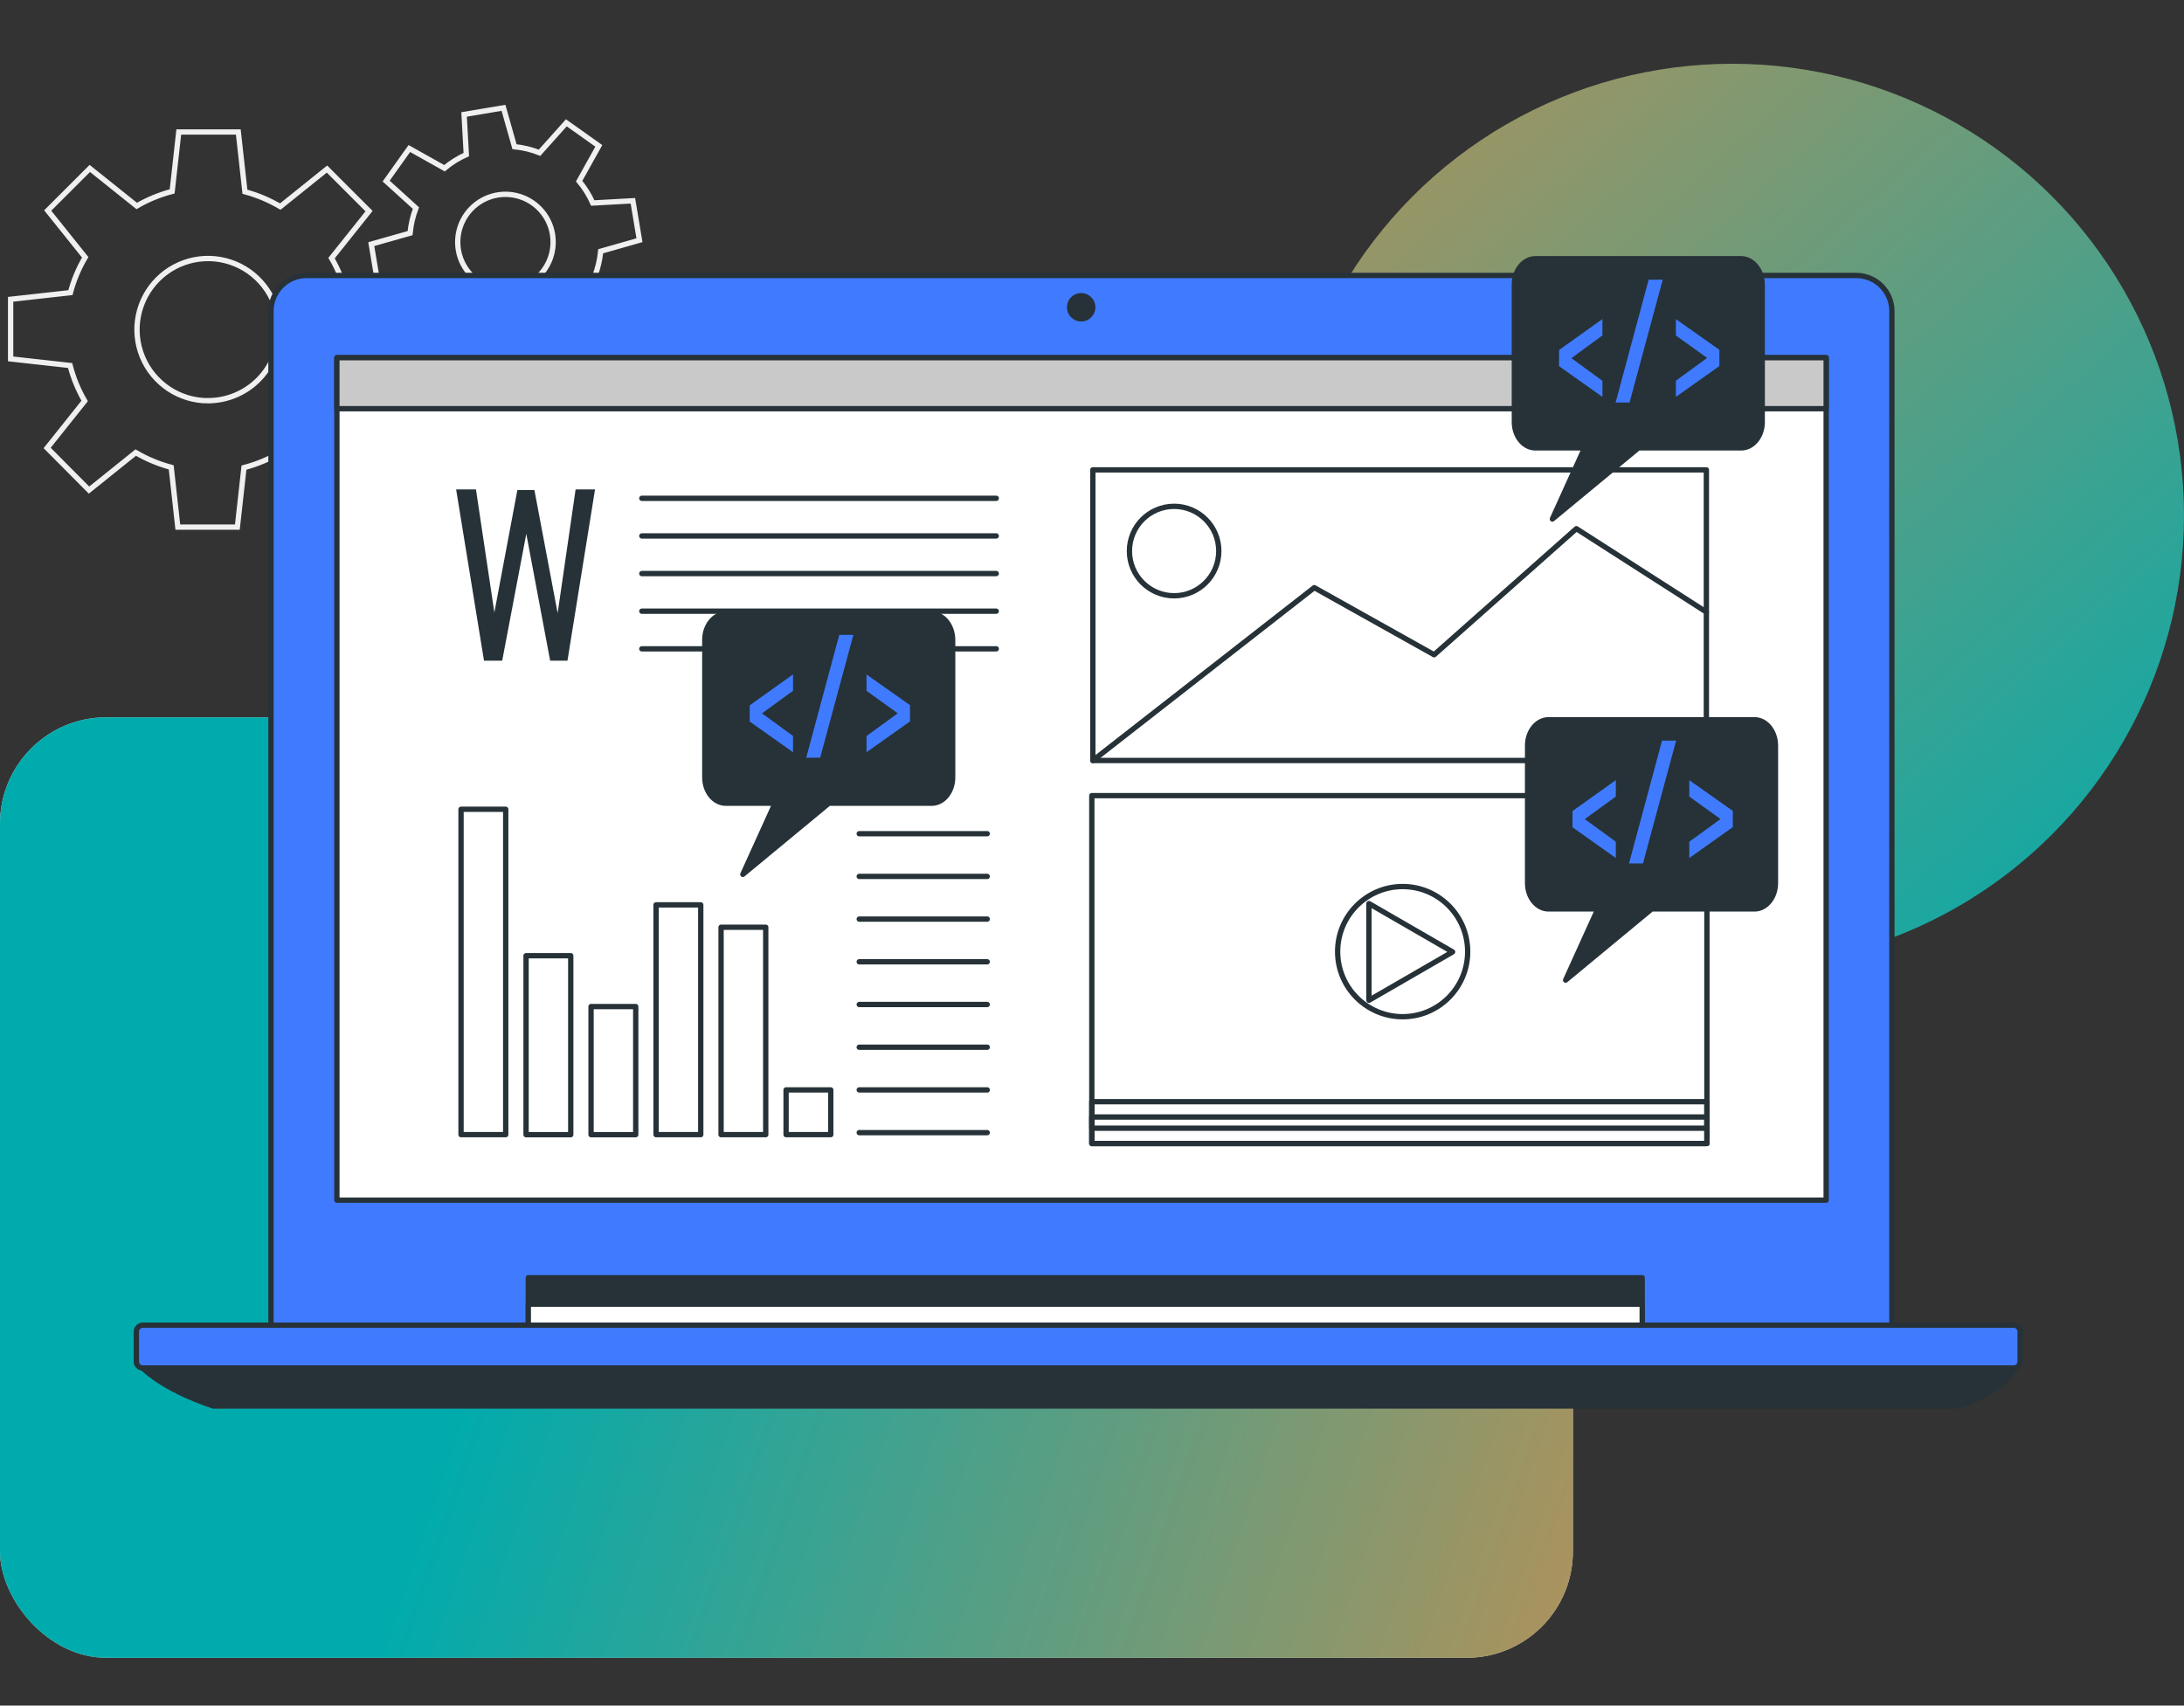 <svg width="411" height="321" viewBox="0 0 411 321" fill="none" xmlns="http://www.w3.org/2000/svg">
<rect x="0" y="0" width="411" height="321" fill="#333333" stroke="none"/>
<rect y="135" width="296" height="177" rx="20" fill="#D9D9D9"/>
<rect y="135" width="296" height="177" rx="20" fill="url(#paint0_linear_375_2754)"/>
<circle cx="326" cy="97" r="85" fill="url(#paint1_linear_375_2754)"/>
<path d="M76.324 67.718V56.496L65.133 55.25C64.527 52.911 63.606 50.664 62.394 48.574L69.449 39.733L61.535 31.817L52.742 38.879C50.661 37.653 48.424 36.714 46.092 36.087L44.847 24.839H33.643L32.399 36.016C30.063 36.628 27.819 37.552 25.729 38.764L16.898 31.702L8.978 39.618L16.032 48.426C14.806 50.505 13.869 52.743 13.249 55.077L2 56.329V67.545L13.191 68.79C13.797 71.128 14.719 73.372 15.93 75.461L8.875 84.307L16.751 92.236L25.543 85.174C27.633 86.398 29.879 87.333 32.22 87.954L33.464 99.202H44.668L45.912 88.005C48.25 87.396 50.493 86.472 52.582 85.257L61.413 92.32L69.34 84.429L62.285 75.627C63.511 73.545 64.447 71.305 65.069 68.97L76.324 67.718ZM39.159 75.422C36.514 75.423 33.928 74.639 31.728 73.169C29.528 71.699 27.813 69.609 26.8 67.163C25.787 64.718 25.522 62.026 26.037 59.429C26.552 56.832 27.825 54.446 29.695 52.574C31.565 50.701 33.947 49.425 36.541 48.908C39.135 48.391 41.824 48.656 44.268 49.669C46.712 50.682 48.801 52.398 50.27 54.599C51.74 56.8 52.524 59.389 52.524 62.036C52.521 65.583 51.111 68.984 48.605 71.491C46.099 73.998 42.702 75.407 39.159 75.409V75.422Z" stroke="#F0F0F0" stroke-miterlimit="10"/>
<path d="M120.339 45.209L119.101 37.788L111.553 38.205C110.888 36.723 110.025 35.339 108.987 34.09L112.688 27.452L106.576 23.112L101.535 28.749C100.023 28.155 98.437 27.771 96.821 27.606L94.75 20.294L87.336 21.539L87.753 29.089C86.272 29.754 84.889 30.618 83.642 31.657L77.036 27.953L72.669 34.077L78.274 39.162C77.695 40.675 77.323 42.261 77.171 43.874L69.866 45.948L71.11 53.369L78.652 52.958C79.317 54.438 80.18 55.821 81.218 57.067L77.523 63.706L83.642 68.078L88.689 62.441C90.202 63.02 91.785 63.393 93.397 63.551L95.468 70.857L102.882 69.618L102.471 62.062C103.95 61.397 105.331 60.533 106.576 59.494L113.207 63.198L117.575 57.067L111.931 52.002C112.509 50.487 112.882 48.903 113.041 47.29L120.339 45.209ZM96.61 54.422C94.858 54.718 93.058 54.487 91.437 53.758C89.817 53.03 88.449 51.836 87.506 50.329C86.563 48.822 86.088 47.069 86.141 45.291C86.194 43.514 86.773 41.792 87.804 40.343C88.835 38.895 90.272 37.786 91.933 37.155C93.594 36.525 95.404 36.402 97.135 36.802C98.866 37.202 100.44 38.107 101.657 39.402C102.874 40.698 103.68 42.325 103.972 44.08C104.166 45.244 104.128 46.436 103.862 47.586C103.595 48.736 103.105 49.823 102.419 50.783C101.733 51.744 100.864 52.559 99.863 53.184C98.862 53.808 97.748 54.229 96.584 54.422H96.61Z" stroke="#F0F0F0" stroke-miterlimit="10"/>
<path d="M57.734 51.841H349.329C351.106 51.843 352.809 52.55 354.066 53.808C355.322 55.066 356.029 56.772 356.031 58.55V250.02H50.993V58.55C50.994 57.666 51.169 56.791 51.509 55.975C51.849 55.159 52.346 54.418 52.972 53.795C53.598 53.171 54.341 52.678 55.158 52.343C55.975 52.008 56.851 51.837 57.734 51.841Z" fill="#407BFF" stroke="#263238" stroke-linecap="round" stroke-linejoin="round"/>
<path d="M309.04 240.48H99.42V250.816H309.04V240.48Z" fill="#263238" stroke="#263238" stroke-linecap="round" stroke-linejoin="round"/>
<path d="M309.04 245.456H99.42V250.817H309.04V245.456Z" fill="white" stroke="#263238" stroke-linecap="round" stroke-linejoin="round"/>
<path d="M26.36 256.948C26.36 256.948 29.804 261.159 40.129 264.607H368.325C368.325 264.607 375.976 262.681 379.42 257.326L26.36 256.948Z" fill="#263238" stroke="#263238" stroke-linecap="round" stroke-linejoin="round"/>
<path d="M378.952 249.404H26.873C26.203 249.404 25.661 249.947 25.661 250.617V256.241C25.661 256.911 26.203 257.455 26.873 257.455H378.952C379.621 257.455 380.164 256.911 380.164 256.241V250.617C380.164 249.947 379.621 249.404 378.952 249.404Z" fill="#407BFF" stroke="#263238" stroke-linecap="round" stroke-linejoin="round"/>
<path d="M203.464 60.508C204.941 60.508 206.138 59.31 206.138 57.831C206.138 56.353 204.941 55.154 203.464 55.154C201.987 55.154 200.79 56.353 200.79 57.831C200.79 59.31 201.987 60.508 203.464 60.508Z" fill="#263238"/>
<path d="M343.659 67.32H63.397V225.868H343.659V67.32Z" fill="white" stroke="#263238" stroke-linecap="round" stroke-linejoin="round"/>
<path d="M343.659 67.32H63.397V76.918H343.659V67.32Z" fill="#C9C9C9" stroke="#263238" stroke-linecap="round" stroke-linejoin="round"/>
<path d="M321.219 149.74H205.465V215.211H321.219V149.74Z" stroke="#263238" stroke-linecap="round" stroke-linejoin="round"/>
<path d="M321.219 207.34H205.465V215.211H321.219V207.34Z" stroke="#263238" stroke-linecap="round" stroke-linejoin="round"/>
<path d="M321.219 210.223H205.465V212.329H321.219V210.223Z" stroke="#263238" stroke-linecap="round" stroke-linejoin="round"/>
<path d="M263.961 191.348C270.719 191.348 276.197 185.864 276.197 179.099C276.197 172.334 270.719 166.849 263.961 166.849C257.203 166.849 251.724 172.334 251.724 179.099C251.724 185.864 257.203 191.348 263.961 191.348Z" stroke="#263238" stroke-linecap="round" stroke-linejoin="round"/>
<path d="M273.363 179.15L257.618 170.053V188.254L273.363 179.15Z" stroke="#263238" stroke-linecap="round" stroke-linejoin="round"/>
<path d="M321.117 88.429H205.657V143.128H321.117V88.429Z" stroke="#263238" stroke-linecap="round" stroke-linejoin="round"/>
<path d="M205.657 143.128L247.331 110.598L269.887 123.226L296.65 99.497L321.116 115.188" stroke="#263238" stroke-linecap="round" stroke-linejoin="round"/>
<path d="M220.953 112.125C225.597 112.125 229.361 108.357 229.361 103.709C229.361 99.061 225.597 95.292 220.953 95.292C216.31 95.292 212.545 99.061 212.545 103.709C212.545 108.357 216.31 112.125 220.953 112.125Z" stroke="#263238" stroke-linecap="round" stroke-linejoin="round"/>
<path d="M95.169 152.308H86.761V213.542H95.169V152.308Z" stroke="#263238" stroke-linecap="round" stroke-linejoin="round"/>
<path d="M107.405 179.869H98.997V213.548H107.405V179.869Z" stroke="#263238" stroke-linecap="round" stroke-linejoin="round"/>
<path d="M119.635 189.435H111.228V213.549H119.635V189.435Z" stroke="#263238" stroke-linecap="round" stroke-linejoin="round"/>
<path d="M131.872 170.297H123.464V213.542H131.872V170.297Z" stroke="#263238" stroke-linecap="round" stroke-linejoin="round"/>
<path d="M144.102 174.509H135.695V213.542H144.102V174.509Z" stroke="#263238" stroke-linecap="round" stroke-linejoin="round"/>
<path d="M156.339 205.125H147.931V213.542H156.339V205.125Z" stroke="#263238" stroke-linecap="round" stroke-linejoin="round"/>
<path d="M161.694 156.905H185.783" stroke="#263238" stroke-linecap="round" stroke-linejoin="round"/>
<path d="M161.694 164.943H185.783" stroke="#263238" stroke-linecap="round" stroke-linejoin="round"/>
<path d="M161.694 172.974H185.783" stroke="#263238" stroke-linecap="round" stroke-linejoin="round"/>
<path d="M161.694 181.012H185.783" stroke="#263238" stroke-linecap="round" stroke-linejoin="round"/>
<path d="M161.694 189.05H185.783" stroke="#263238" stroke-linecap="round" stroke-linejoin="round"/>
<path d="M161.694 197.088H185.783" stroke="#263238" stroke-linecap="round" stroke-linejoin="round"/>
<path d="M161.694 205.125H185.783" stroke="#263238" stroke-linecap="round" stroke-linejoin="round"/>
<path d="M161.694 213.163H185.783" stroke="#263238" stroke-linecap="round" stroke-linejoin="round"/>
<path d="M91.083 124.342L85.837 92.108H89.57L93.033 115.271L97.362 92.23H100.568L104.942 115.393L108.322 92.108H111.978L106.789 124.342H103.531L99.042 100.467L94.508 124.342H91.083Z" fill="#263238"/>
<path d="M120.783 93.783H187.482" stroke="#263238" stroke-linecap="round" stroke-linejoin="round"/>
<path d="M120.783 100.865H187.482" stroke="#263238" stroke-linecap="round" stroke-linejoin="round"/>
<path d="M120.783 107.946H187.482" stroke="#263238" stroke-linecap="round" stroke-linejoin="round"/>
<path d="M120.783 115.027H187.482" stroke="#263238" stroke-linecap="round" stroke-linejoin="round"/>
<path d="M120.783 122.108H187.482" stroke="#263238" stroke-linecap="round" stroke-linejoin="round"/>
<path d="M330.179 135.462H291.416C289.249 135.462 287.472 137.645 287.472 140.315V166.214C287.472 168.878 289.249 171.061 291.416 171.061H300.703L294.629 184.459L310.823 171.061H330.179C332.346 171.061 334.116 168.878 334.116 166.214V140.322C334.116 137.651 332.346 135.462 330.179 135.462Z" fill="#263238" stroke="#263238" stroke-linecap="round" stroke-linejoin="round"/>
<path d="M304.076 161.476L295.925 155.698V152.642L304.076 146.819V149.907L298.234 154.157L304.076 158.407V161.476Z" fill="#407BFF"/>
<path d="M306.558 162.503L312.773 139.391H315.422L309.181 162.503H306.558Z" fill="#407BFF"/>
<path d="M317.904 161.476V158.42L323.778 154.144L317.904 149.92V146.832L326.087 152.61V155.666L317.904 161.476Z" fill="#407BFF"/>
<path d="M327.652 48.696H288.928C286.76 48.696 284.984 50.879 284.984 53.543V79.435C284.984 82.106 286.76 84.288 288.928 84.288H298.208L292.135 97.68L308.335 84.288H327.684C329.852 84.288 331.628 82.106 331.628 79.435V53.543C331.596 50.879 329.819 48.696 327.652 48.696Z" fill="#263238" stroke="#263238" stroke-linecap="round" stroke-linejoin="round"/>
<path d="M301.556 74.697L293.398 68.919V65.869L301.556 60.046V63.128L295.713 67.41L301.556 71.667V74.697Z" fill="#407BFF"/>
<path d="M304.038 75.756L310.252 52.644H312.901L306.661 75.756H304.038Z" fill="#407BFF"/>
<path d="M315.383 74.697V71.647L321.258 67.365L315.383 63.141V60.059L323.566 65.837V68.893L315.383 74.697Z" fill="#407BFF"/>
<path d="M175.341 115.56H136.579C134.412 115.56 132.635 117.743 132.635 120.407V146.312C132.635 148.983 134.412 151.165 136.579 151.165H145.866L139.792 164.558L155.986 151.165H175.341C177.509 151.165 179.279 148.983 179.279 146.312V120.42C179.26 117.756 177.509 115.56 175.341 115.56Z" fill="#263238" stroke="#263238" stroke-linecap="round" stroke-linejoin="round"/>
<path d="M149.239 141.574L141.088 135.796V132.746L149.239 126.923V130.005L143.397 134.255L149.239 138.511V141.574Z" fill="#407BFF"/>
<path d="M151.721 142.601L157.936 119.489H160.591L154.344 142.601H151.721Z" fill="#407BFF"/>
<path d="M163.066 141.574V138.524L168.941 134.242L163.066 130.018V126.936L171.25 132.714V135.77L163.066 141.574Z" fill="#407BFF"/>
<defs>
<linearGradient id="paint0_linear_375_2754" x1="345.085" y1="410.133" x2="68.55" y2="316.283" gradientUnits="userSpaceOnUse">
<stop stop-color="#ED893E"/>
<stop offset="1" stop-color="#00ABAD"/>
</linearGradient>
<linearGradient id="paint1_linear_375_2754" x1="368" y1="220" x2="154" y2="-20" gradientUnits="userSpaceOnUse">
<stop stop-color="#00ABAD"/>
<stop offset="1" stop-color="#ED893E"/>
</linearGradient>
</defs>
</svg>
